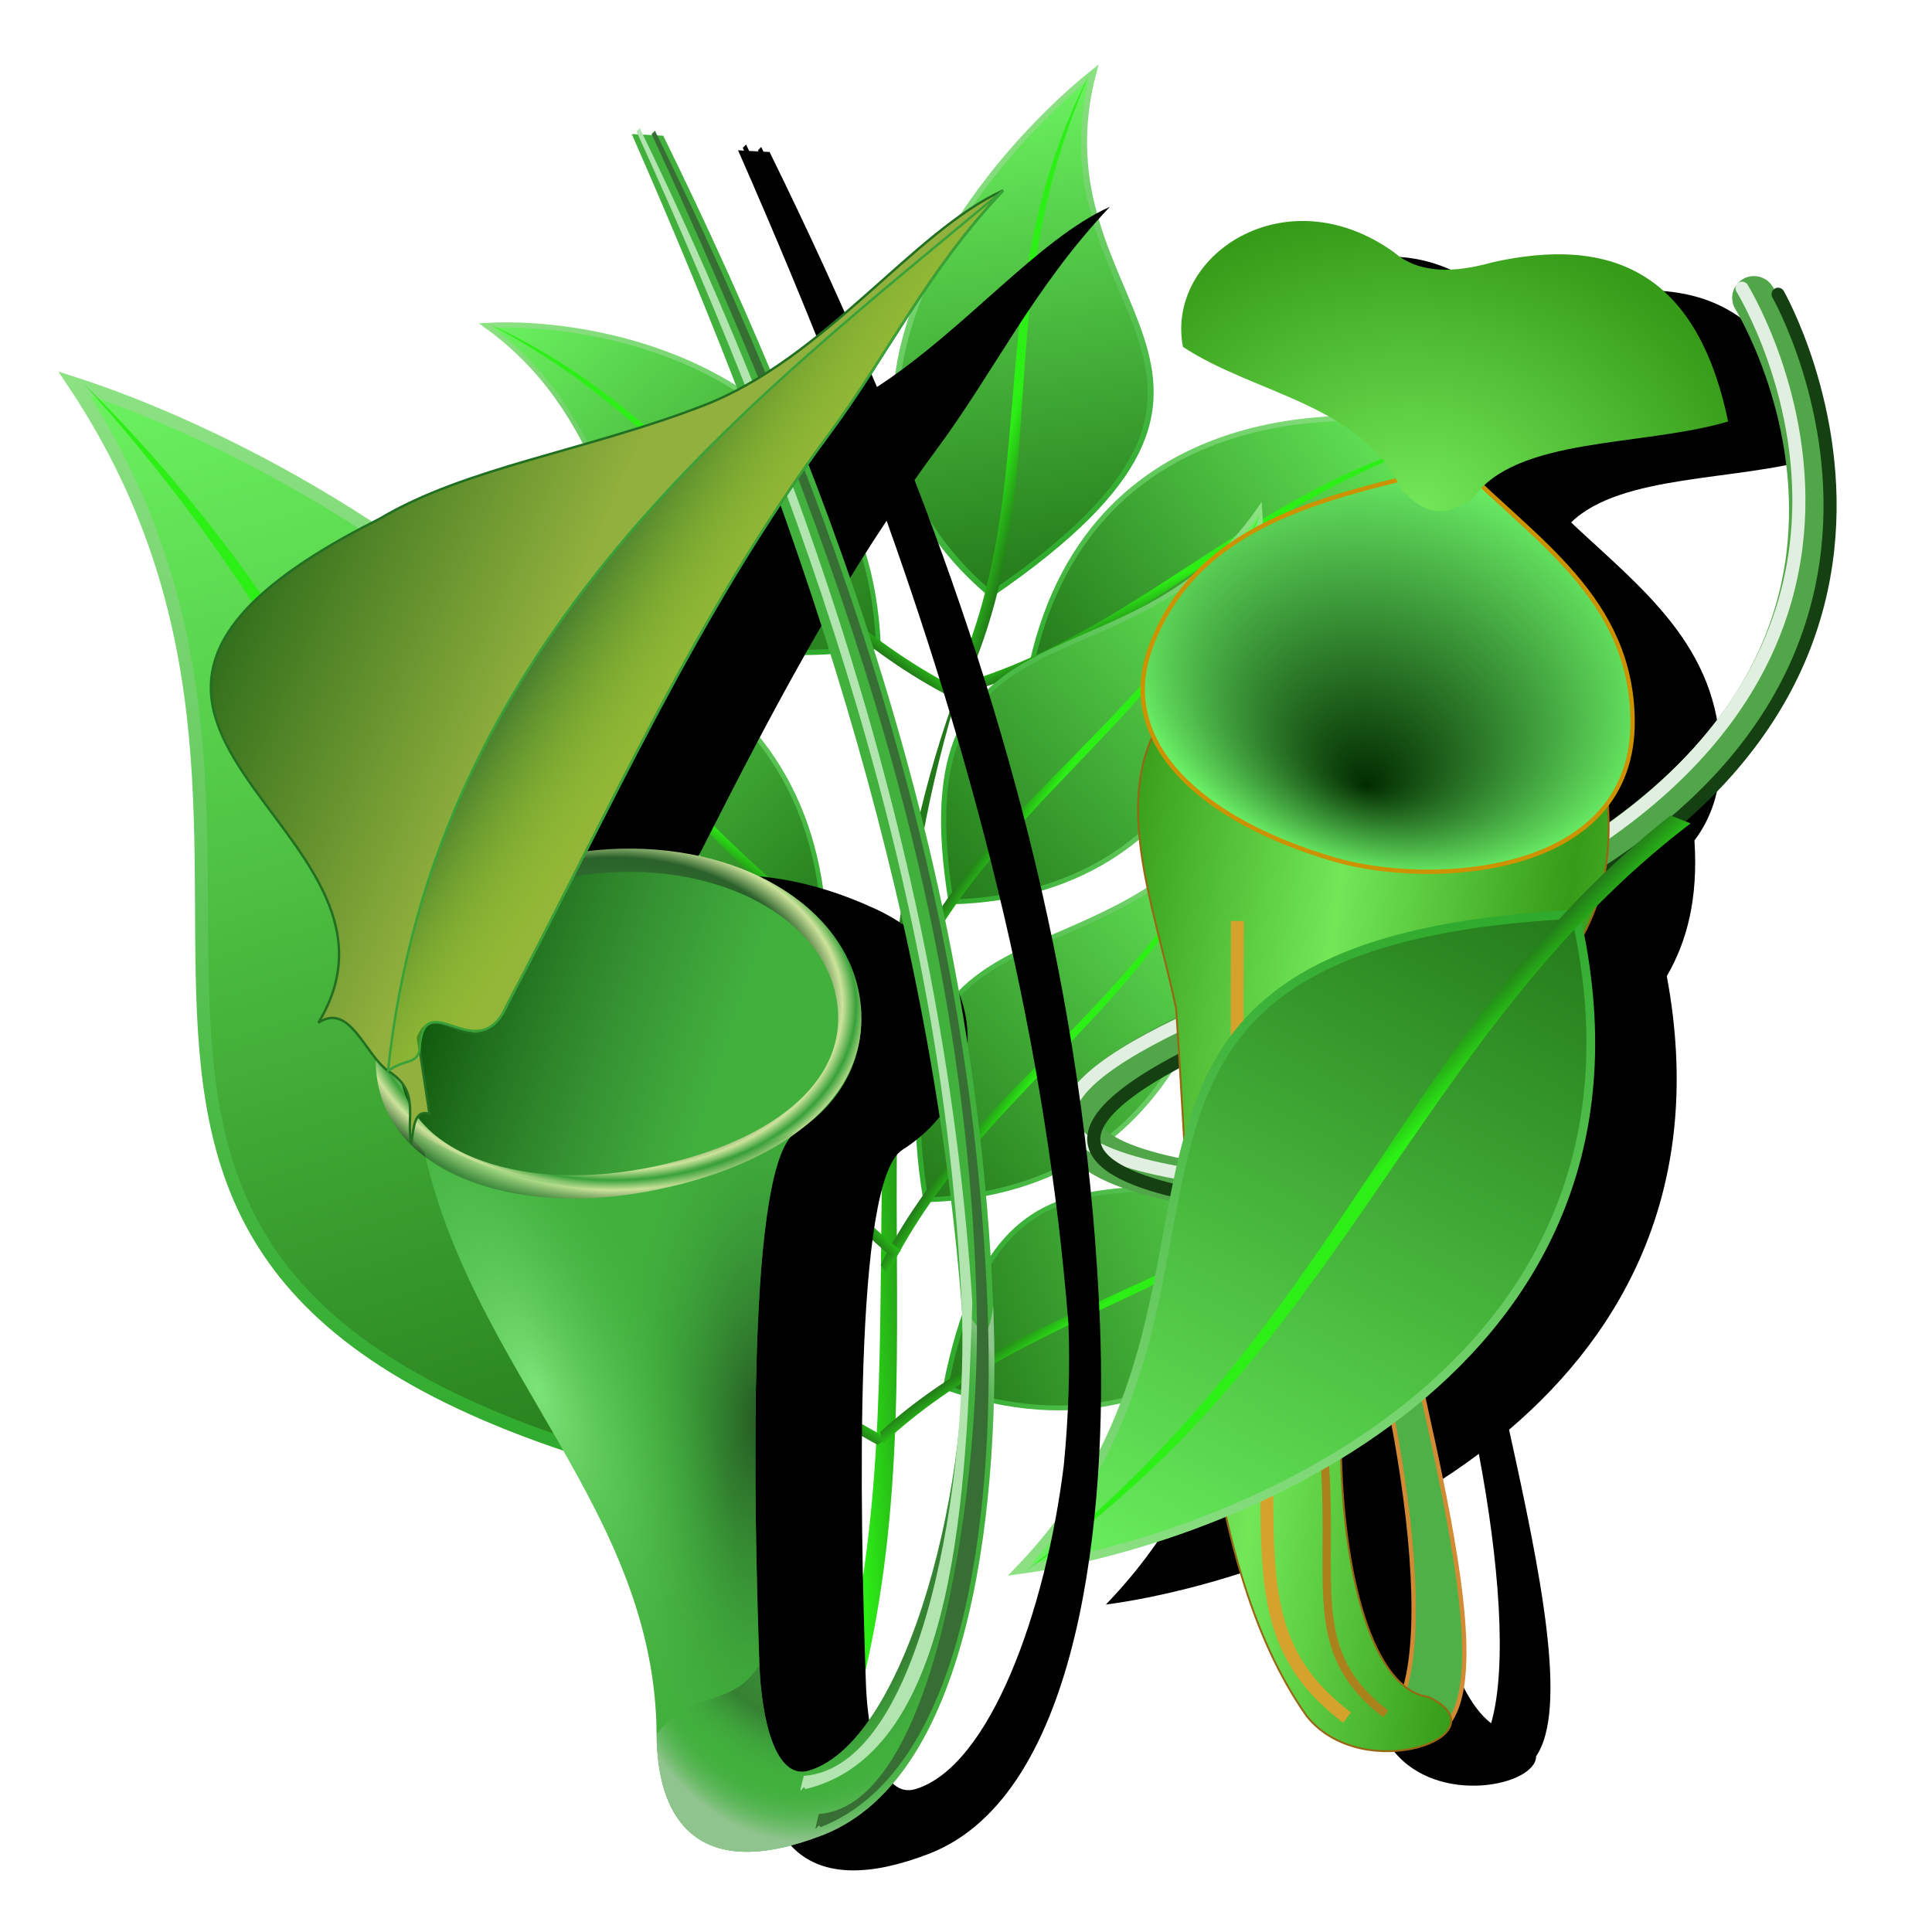 <?xml version="1.0" encoding="UTF-8" standalone="no"?>
<!-- Created with Inkscape (http://www.inkscape.org/) -->

<svg
   xmlns:dc="http://purl.org/dc/elements/1.1/"
   xmlns:cc="http://creativecommons.org/ns#"
   xmlns:rdf="http://www.w3.org/1999/02/22-rdf-syntax-ns#"
   xmlns:svg="http://www.w3.org/2000/svg"
   xmlns="http://www.w3.org/2000/svg"
   xmlns:xlink="http://www.w3.org/1999/xlink"
   xmlns:sodipodi="http://sodipodi.sourceforge.net/DTD/sodipodi-0.dtd"
   xmlns:inkscape="http://www.inkscape.org/namespaces/inkscape"
   width="255"
   height="255"
   viewBox="0 0 67.469 67.469"
   version="1.1"
   id="svg8"
   inkscape:version="0.92.5 (2060ec1f9f, 2020-04-08)"
   sodipodi:docname="Hungry flowers.svg">
  <defs
     id="defs2">
    <linearGradient
       id="linearGradient1036">
      <stop
         id="stop1032"
         stop-color="#60ed61"
         stop-opacity="1" />
      <stop
         offset="1"
         id="stop1034"
         stop-color="#2d6c1a"
         stop-opacity="1" />
    </linearGradient>
    <linearGradient
       id="linearGradient1029">
      <stop
         id="stop1025"
         stop-color="#72e758"
         stop-opacity="1" />
      <stop
         offset="1"
         id="stop1027"
         stop-color="#369b18"
         stop-opacity="1" />
    </linearGradient>
    <linearGradient
       id="linearGradient1023">
      <stop
         id="stop1019"
         stop-color="#022c00"
         stop-opacity="1" />
      <stop
         offset="1"
         id="stop1021"
         stop-color="#6cf167"
         stop-opacity="1" />
    </linearGradient>
    <clipPath
       clipPathUnits="userSpaceOnUse"
       id="clipPath2059">
      <path
         d="m -10.1,231.685 c 3.559,2.506 4.832,-0.585 2.965,-3.064 -3.182,-4.225 -6.444,-9.84 -12.355,-15.913 -2.595,-2.669 -11.861,-7.808 -11.861,-7.808 0,0 -0.115,-2.188 -0.099,-3.064 0.011,-0.582 -0.566,-0.564 -0.89,-0.297 -0.782,0.645 -2.471,2.57 -2.471,2.57 l -1.68,-0.099 -1.087,-1.581 c -0.297,-0.411 -0.636,-0.346 -0.89,0 -0.545,1.85 -0.879,3.885 -3.459,3.954 l 4.448,3.954 c 7.766,1.553 15.579,5.585 20.262,14.332 0,0 4.526,5.194 7.116,7.018 z"
         id="path2061"
         sodipodi:nodetypes="csscsscccccccs"
         inkscape:connector-curvature="0"
         stroke-dasharray="none"
         stroke-opacity="1"
         fill="#ffffff"
         fill-rule="evenodd"
         stroke="none"
         stroke-linejoin="miter"
         fill-opacity="1"
         stroke-linecap="butt"
         stroke-width="0.048"
         stroke-miterlimit="4" />
    </clipPath>
    <linearGradient
       id="linearGradient3834">
      <stop
         id="stop3836"
         stop-color="#034900"
         stop-opacity="1" />
      <stop
         id="stop3838"
         offset="1"
         stop-color="#2c612a"
         stop-opacity="0" />
    </linearGradient>
    <linearGradient
       id="linearGradient3816">
      <stop
         id="stop3818"
         stop-color="#41b03d"
         stop-opacity="1" />
      <stop
         offset="0.125"
         id="stop3828"
         stop-color="#41b03d"
         stop-opacity="0.875" />
      <stop
         offset="0.625"
         id="stop3826"
         stop-color="#327230"
         stop-opacity="0.749" />
      <stop
         offset="0.827"
         id="stop3824"
         stop-color="#41b03d"
         stop-opacity="0" />
      <stop
         id="stop3820"
         offset="1"
         stop-color="#90c48e"
         stop-opacity="1" />
    </linearGradient>
    <linearGradient
       id="linearGradient3806">
      <stop
         id="stop3808"
         stop-color="#7de479"
         stop-opacity="1" />
      <stop
         offset="1"
         id="stop3810"
         stop-color="#41b03d"
         stop-opacity="0" />
    </linearGradient>
    <linearGradient
       id="linearGradient3796">
      <stop
         id="stop3798"
         stop-color="#255a23"
         stop-opacity="1" />
      <stop
         id="stop3800"
         offset="1"
         stop-color="#41b03d"
         stop-opacity="0" />
    </linearGradient>
    <linearGradient
       id="linearGradient3780">
      <stop
         id="stop3782"
         stop-color="#38a138"
         stop-opacity="1" />
      <stop
         offset="0.125"
         id="stop3792"
         stop-color="#38a138"
         stop-opacity="0.875" />
      <stop
         offset="0.844"
         id="stop3790"
         stop-color="#2b612b"
         stop-opacity="1" />
      <stop
         offset="0.944"
         id="stop3788"
         stop-color="#cde39c"
         stop-opacity="1" />
      <stop
         id="stop3784"
         offset="1"
         stop-color="#38a138"
         stop-opacity="1" />
    </linearGradient>
    <linearGradient
       id="linearGradient3767">
      <stop
         id="stop3769"
         stop-color="#91b03d"
         stop-opacity="1" />
      <stop
         id="stop3771"
         offset="1"
         stop-color="#2d6c1a"
         stop-opacity="1" />
    </linearGradient>
    <linearGradient
       id="linearGradient3759">
      <stop
         id="stop3761"
         stop-color="#346e2e"
         stop-opacity="1" />
      <stop
         id="stop3763"
         offset="1"
         stop-color="#b4e920"
         stop-opacity="0" />
    </linearGradient>
    <radialGradient
       gradientUnits="userSpaceOnUse"
       gradientTransform="matrix(0.162,0.046,-0.035,0.122,31.639,226.643)"
       r="56.787"
       fy="195.49"
       fx="141.42"
       cy="161.62"
       cx="139.42"
       id="radialGradient3763"
       xlink:href="#linearGradient1023"
       inkscape:collect="always" />
    <radialGradient
       gradientUnits="userSpaceOnUse"
       gradientTransform="matrix(0.194,0.029,-0.023,0.157,26.551,219.322)"
       r="64.17"
       fy="152.27"
       fx="136.66"
       cy="152.27"
       cx="136.66"
       id="radialGradient3777"
       xlink:href="#linearGradient1029"
       inkscape:collect="always" />
    <linearGradient
       gradientTransform="matrix(0.146,0.042,-0.042,0.146,66.893,236.056)"
       gradientUnits="userSpaceOnUse"
       y2="211.7"
       x2="-133.16"
       y1="204.33"
       x1="-80.941"
       id="linearGradient3793"
       xlink:href="#linearGradient1029"
       inkscape:collect="always"
       spreadMethod="reflect" />
    <linearGradient
       inkscape:collect="always"
       xlink:href="#linearGradient2825"
       id="linearGradient2841"
       gradientUnits="userSpaceOnUse"
       gradientTransform="translate(-17.422,-33.875)"
       x1="129.69"
       y1="174.94"
       x2="138.9"
       y2="168.65" />
    <linearGradient
       inkscape:collect="always"
       xlink:href="#linearGradient2815"
       id="linearGradient2839"
       gradientUnits="userSpaceOnUse"
       gradientTransform="translate(-17.422,-33.875)"
       x1="114.19"
       y1="244.87"
       x2="147.38"
       y2="44.04" />
    <linearGradient
       inkscape:collect="always"
       xlink:href="#linearGradient2807"
       id="linearGradient2837"
       gradientUnits="userSpaceOnUse"
       gradientTransform="translate(-17.422,-33.875)"
       x1="150.49"
       y1="231.32"
       x2="92.7"
       y2="43.07" />
    <linearGradient
       inkscape:collect="always"
       id="linearGradient2807">
      <stop
         id="stop2809"
         stop-color="#237919"
         stop-opacity="1" />
      <stop
         offset="1"
         id="stop2811"
         stop-color="#6df561"
         stop-opacity="1" />
    </linearGradient>
    <linearGradient
       inkscape:collect="always"
       id="linearGradient2815">
      <stop
         id="stop2817"
         stop-color="#1ea01d"
         stop-opacity="1" />
      <stop
         offset="1"
         id="stop2819"
         stop-color="#9ae990"
         stop-opacity="1" />
    </linearGradient>
    <linearGradient
       inkscape:collect="always"
       id="linearGradient2825">
      <stop
         id="stop2827"
         stop-color="#237919"
         stop-opacity="1" />
      <stop
         offset="1"
         id="stop2829"
         stop-color="#2cf015"
         stop-opacity="1" />
    </linearGradient>
    <linearGradient
       gradientTransform="translate(-17.422,-33.875)"
       gradientUnits="userSpaceOnUse"
       y2="43.07"
       x2="92.7"
       y1="231.32"
       x1="150.49"
       id="linearGradient2813"
       xlink:href="#linearGradient2807"
       inkscape:collect="always" />
    <linearGradient
       gradientTransform="translate(-17.422,-33.875)"
       gradientUnits="userSpaceOnUse"
       y2="44.04"
       x2="147.38"
       y1="244.87"
       x1="114.19"
       id="linearGradient2821"
       xlink:href="#linearGradient2815"
       inkscape:collect="always" />
    <linearGradient
       gradientTransform="translate(-17.422,-33.875)"
       gradientUnits="userSpaceOnUse"
       y2="168.65"
       x2="138.9"
       y1="174.94"
       x1="129.69"
       id="linearGradient2831"
       xlink:href="#linearGradient2825"
       inkscape:collect="always" />
    <linearGradient
       y2="168.65"
       x2="146.93"
       y1="174.94"
       x1="129.69"
       gradientTransform="matrix(0.73,0,0,0.747,54.603,52.317)"
       gradientUnits="userSpaceOnUse"
       id="linearGradient2922"
       xlink:href="#linearGradient2825"
       inkscape:collect="always" />
    <linearGradient
       inkscape:collect="always"
       xlink:href="#linearGradient2807"
       id="linearGradient1602"
       gradientUnits="userSpaceOnUse"
       gradientTransform="translate(-17.422,-33.875)"
       x1="150.49"
       y1="231.32"
       x2="92.7"
       y2="43.07" />
    <linearGradient
       inkscape:collect="always"
       xlink:href="#linearGradient2815"
       id="linearGradient1604"
       gradientUnits="userSpaceOnUse"
       gradientTransform="translate(-17.422,-33.875)"
       x1="114.19"
       y1="244.87"
       x2="147.38"
       y2="44.04" />
    <linearGradient
       inkscape:collect="always"
       xlink:href="#linearGradient2825"
       id="linearGradient1606"
       gradientUnits="userSpaceOnUse"
       gradientTransform="translate(-17.422,-33.875)"
       x1="129.69"
       y1="174.94"
       x2="138.9"
       y2="168.65" />
    <linearGradient
       inkscape:collect="always"
       xlink:href="#linearGradient2807"
       id="linearGradient1608"
       gradientUnits="userSpaceOnUse"
       gradientTransform="translate(-17.422,-33.875)"
       x1="150.49"
       y1="231.32"
       x2="92.7"
       y2="43.07" />
    <linearGradient
       inkscape:collect="always"
       xlink:href="#linearGradient2815"
       id="linearGradient1610"
       gradientUnits="userSpaceOnUse"
       gradientTransform="translate(-17.422,-33.875)"
       x1="114.19"
       y1="244.87"
       x2="147.38"
       y2="44.04" />
    <linearGradient
       inkscape:collect="always"
       xlink:href="#linearGradient2825"
       id="linearGradient1612"
       gradientUnits="userSpaceOnUse"
       gradientTransform="translate(-17.422,-33.875)"
       x1="129.69"
       y1="174.94"
       x2="138.9"
       y2="168.65" />
    <linearGradient
       inkscape:collect="always"
       xlink:href="#linearGradient2807"
       id="linearGradient1614"
       gradientUnits="userSpaceOnUse"
       gradientTransform="translate(-17.422,-33.875)"
       x1="150.49"
       y1="231.32"
       x2="92.7"
       y2="43.07" />
    <linearGradient
       inkscape:collect="always"
       xlink:href="#linearGradient2815"
       id="linearGradient1616"
       gradientUnits="userSpaceOnUse"
       gradientTransform="translate(-17.422,-33.875)"
       x1="114.19"
       y1="244.87"
       x2="147.38"
       y2="44.04" />
    <linearGradient
       inkscape:collect="always"
       xlink:href="#linearGradient2825"
       id="linearGradient1618"
       gradientUnits="userSpaceOnUse"
       gradientTransform="translate(-17.422,-33.875)"
       x1="129.69"
       y1="174.94"
       x2="138.9"
       y2="168.65" />
    <linearGradient
       inkscape:collect="always"
       xlink:href="#linearGradient2807"
       id="linearGradient1620"
       gradientUnits="userSpaceOnUse"
       gradientTransform="translate(-17.422,-33.875)"
       x1="150.49"
       y1="231.32"
       x2="92.7"
       y2="43.07" />
    <linearGradient
       inkscape:collect="always"
       xlink:href="#linearGradient2815"
       id="linearGradient1622"
       gradientUnits="userSpaceOnUse"
       gradientTransform="translate(-17.422,-33.875)"
       x1="114.19"
       y1="244.87"
       x2="147.38"
       y2="44.04" />
    <linearGradient
       inkscape:collect="always"
       xlink:href="#linearGradient2825"
       id="linearGradient1624"
       gradientUnits="userSpaceOnUse"
       gradientTransform="translate(-17.422,-33.875)"
       x1="129.69"
       y1="174.94"
       x2="138.9"
       y2="168.65" />
    <linearGradient
       inkscape:collect="always"
       xlink:href="#linearGradient2807"
       id="linearGradient1626"
       gradientUnits="userSpaceOnUse"
       gradientTransform="translate(-17.422,-33.875)"
       x1="150.49"
       y1="231.32"
       x2="92.7"
       y2="43.07" />
    <linearGradient
       inkscape:collect="always"
       xlink:href="#linearGradient2815"
       id="linearGradient1628"
       gradientUnits="userSpaceOnUse"
       gradientTransform="translate(-17.422,-33.875)"
       x1="114.19"
       y1="244.87"
       x2="147.38"
       y2="44.04" />
    <linearGradient
       inkscape:collect="always"
       xlink:href="#linearGradient2825"
       id="linearGradient1630"
       gradientUnits="userSpaceOnUse"
       gradientTransform="translate(-17.422,-33.875)"
       x1="129.69"
       y1="174.94"
       x2="138.9"
       y2="168.65" />
    <linearGradient
       inkscape:collect="always"
       xlink:href="#linearGradient2807"
       id="linearGradient1632"
       gradientUnits="userSpaceOnUse"
       gradientTransform="translate(-17.422,-33.875)"
       x1="150.49"
       y1="231.32"
       x2="92.7"
       y2="43.07" />
    <linearGradient
       inkscape:collect="always"
       xlink:href="#linearGradient2815"
       id="linearGradient1634"
       gradientUnits="userSpaceOnUse"
       gradientTransform="translate(-17.422,-33.875)"
       x1="114.19"
       y1="244.87"
       x2="147.38"
       y2="44.04" />
    <linearGradient
       inkscape:collect="always"
       xlink:href="#linearGradient2825"
       id="linearGradient1636"
       gradientUnits="userSpaceOnUse"
       gradientTransform="translate(-17.422,-33.875)"
       x1="129.69"
       y1="174.94"
       x2="138.9"
       y2="168.65" />
    <linearGradient
       inkscape:collect="always"
       xlink:href="#linearGradient2807"
       id="linearGradient1638"
       gradientUnits="userSpaceOnUse"
       gradientTransform="translate(-17.422,-33.875)"
       x1="150.49"
       y1="231.32"
       x2="92.7"
       y2="43.07" />
    <linearGradient
       inkscape:collect="always"
       xlink:href="#linearGradient2815"
       id="linearGradient1640"
       gradientUnits="userSpaceOnUse"
       gradientTransform="translate(-17.422,-33.875)"
       x1="114.19"
       y1="244.87"
       x2="147.38"
       y2="44.04" />
    <linearGradient
       inkscape:collect="always"
       xlink:href="#linearGradient2825"
       id="linearGradient1642"
       gradientUnits="userSpaceOnUse"
       gradientTransform="translate(-17.422,-33.875)"
       x1="129.69"
       y1="174.94"
       x2="138.9"
       y2="168.65" />
    <linearGradient
       inkscape:collect="always"
       xlink:href="#linearGradient2807"
       id="linearGradient1644"
       gradientUnits="userSpaceOnUse"
       gradientTransform="translate(-17.422,-33.875)"
       x1="150.49"
       y1="231.32"
       x2="92.7"
       y2="43.07" />
    <linearGradient
       inkscape:collect="always"
       xlink:href="#linearGradient2815"
       id="linearGradient1646"
       gradientUnits="userSpaceOnUse"
       gradientTransform="translate(-17.422,-33.875)"
       x1="114.19"
       y1="244.87"
       x2="147.38"
       y2="44.04" />
    <linearGradient
       inkscape:collect="always"
       xlink:href="#linearGradient2825"
       id="linearGradient1648"
       gradientUnits="userSpaceOnUse"
       gradientTransform="translate(-17.422,-33.875)"
       x1="129.69"
       y1="174.94"
       x2="138.9"
       y2="168.65" />
    <linearGradient
       inkscape:collect="always"
       xlink:href="#linearGradient2807"
       id="linearGradient1650"
       gradientUnits="userSpaceOnUse"
       gradientTransform="translate(-17.422,-33.875)"
       x1="150.49"
       y1="231.32"
       x2="92.7"
       y2="43.07" />
    <linearGradient
       inkscape:collect="always"
       xlink:href="#linearGradient2815"
       id="linearGradient1652"
       gradientUnits="userSpaceOnUse"
       gradientTransform="translate(-17.422,-33.875)"
       x1="114.19"
       y1="244.87"
       x2="147.38"
       y2="44.04" />
    <linearGradient
       inkscape:collect="always"
       xlink:href="#linearGradient2825"
       id="linearGradient1654"
       gradientUnits="userSpaceOnUse"
       gradientTransform="translate(-17.422,-33.875)"
       x1="129.69"
       y1="174.94"
       x2="138.9"
       y2="168.65" />
    <filter
       inkscape:collect="always"
       id="filter1834"
       x="-0.06"
       width="1.12"
       y="-0.026"
       height="1.052"
       color-interpolation-filters="sRGB">
      <feGaussianBlur
         inkscape:collect="always"
         stdDeviation="2.487"
         id="feGaussianBlur1836" />
    </filter>
    <filter
       inkscape:collect="always"
       id="filter1011"
       x="-0.013"
       width="1.027"
       y="-0.011"
       height="1.022"
       color-interpolation-filters="sRGB">
      <feGaussianBlur
         inkscape:collect="always"
         stdDeviation="0.144"
         id="feGaussianBlur1013" />
    </filter>
    <filter
       inkscape:collect="always"
       id="filter1019"
       x="-0.013"
       width="1.027"
       y="-0.011"
       height="1.022"
       color-interpolation-filters="sRGB">
      <feGaussianBlur
         inkscape:collect="always"
         stdDeviation="0.142"
         id="feGaussianBlur1021" />
    </filter>
    <filter
       inkscape:collect="always"
       id="filter1023"
       x="-0.046"
       width="1.093"
       y="-0.007"
       height="1.014"
       color-interpolation-filters="sRGB">
      <feGaussianBlur
         inkscape:collect="always"
         stdDeviation="0.077"
         id="feGaussianBlur1025" />
    </filter>
    <filter
       inkscape:collect="always"
       id="filter1031"
       x="-0.099"
       width="1.198"
       y="-0.014"
       height="1.027"
       color-interpolation-filters="sRGB">
      <feGaussianBlur
         inkscape:collect="always"
         stdDeviation="0.158"
         id="feGaussianBlur1033" />
    </filter>
    <filter
       inkscape:menu-tooltip="Partly opaque water color effect with bleed"
       inkscape:menu="Textures"
       inkscape:label="Gouache"
       style="color-interpolation-filters:sRGB;"
       id="filter1029">
      <feGaussianBlur
         stdDeviation="3"
         result="result5"
         in="SourceGraphic"
         id="feGaussianBlur1017" />
      <feTurbulence
         result="result1"
         baseFrequency="0.02"
         type="fractalNoise"
         seed="0"
         numOctaves="3"
         id="feTurbulence1019" />
      <feDisplacementMap
         result="result3"
         in2="result1"
         in="SourceGraphic"
         xChannelSelector="R"
         yChannelSelector="G"
         scale="30"
         id="feDisplacementMap1021" />
      <feComposite
         result="result4"
         in="result3"
         in2="result1"
         operator="out"
         id="feComposite1023" />
      <feComposite
         result="result6"
         operator="arithmetic"
         k2="1"
         k1="0.3"
         k3="0.3"
         in2="result4"
         id="feComposite1025" />
      <feComposite
         in2="result5"
         in="result6"
         operator="over"
         id="feComposite1027" />
    </filter>
    <linearGradient
       id="linearGradient3816-7">
      <stop
         id="stop3818-5"
         offset="0"
         style="stop-color:#41b03d;stop-opacity:1;" />
      <stop
         style="stop-color:#41b03d;stop-opacity:0.875;"
         offset="0.125"
         id="stop3828-3" />
      <stop
         style="stop-color:#327230;stop-opacity:0.749;"
         offset="0.625"
         id="stop3826-5" />
      <stop
         style="stop-color:#41b03d;stop-opacity:0;"
         offset="0.827"
         id="stop3824-6" />
      <stop
         id="stop3820-2"
         offset="1"
         style="stop-color:#90c48e;stop-opacity:1;" />
    </linearGradient>
    <linearGradient
       id="linearGradient3780-0">
      <stop
         id="stop3782-9"
         offset="0"
         style="stop-color:#38a138;stop-opacity:1;" />
      <stop
         style="stop-color:#38a138;stop-opacity:0.875;"
         offset="0.125"
         id="stop3792-3" />
      <stop
         style="stop-color:#2b612b;stop-opacity:1;"
         offset="0.844"
         id="stop3790-6" />
      <stop
         style="stop-color:#cde39c;stop-opacity:1;"
         offset="0.944"
         id="stop3788-0" />
      <stop
         id="stop3784-6"
         offset="1"
         style="stop-color:#38a138;stop-opacity:1;" />
    </linearGradient>
    <linearGradient
       gradientUnits="userSpaceOnUse"
       y2="243.121"
       x2="220.384"
       y1="197.341"
       x1="148.633"
       id="linearGradient3765-7"
       xlink:href="#linearGradient3759"
       inkscape:collect="always" />
    <linearGradient
       gradientUnits="userSpaceOnUse"
       y2="227.861"
       x2="-2.275"
       y1="281.965"
       x1="121.015"
       id="linearGradient3773-9"
       xlink:href="#linearGradient3767"
       inkscape:collect="always" />
    <radialGradient
       spreadMethod="reflect"
       gradientUnits="userSpaceOnUse"
       gradientTransform="matrix(1,0,0,0.721,0,104.579)"
       r="101.576"
       fy="363.288"
       fx="175.388"
       cy="363.288"
       cx="175.388"
       id="radialGradient3786"
       xlink:href="#linearGradient3780-0"
       inkscape:collect="always" />
    <radialGradient
       gradientUnits="userSpaceOnUse"
       gradientTransform="matrix(0.624,0.025,-0.063,1.585,116.071,-285.616)"
       r="101.471"
       fy="516.76"
       fx="244.158"
       cy="516.76"
       cx="244.158"
       id="radialGradient3802"
       xlink:href="#linearGradient3796"
       inkscape:collect="always" />
    <radialGradient
       r="101.471"
       fy="507.81"
       fx="97.061"
       cy="507.81"
       cx="97.061"
       gradientTransform="matrix(0.572,-0.249,0.641,1.475,-237.576,-197.491)"
       gradientUnits="userSpaceOnUse"
       id="radialGradient3812"
       xlink:href="#linearGradient3806"
       inkscape:collect="always" />
    <radialGradient
       gradientUnits="userSpaceOnUse"
       gradientTransform="matrix(-1.274,-0.05,0.073,-1.872,554.534,1768.8)"
       r="70.644"
       fy="625.7"
       fx="269.183"
       cy="625.7"
       cx="269.183"
       id="radialGradient3822"
       xlink:href="#linearGradient3816-7"
       inkscape:collect="always" />
    <linearGradient
       gradientUnits="userSpaceOnUse"
       y2="420.241"
       x2="211.831"
       y1="374.198"
       x1="76.058"
       id="linearGradient3840-2"
       xlink:href="#linearGradient3834"
       inkscape:collect="always" />
    <filter
       color-interpolation-filters="sRGB"
       id="filter3842-0"
       inkscape:collect="always">
      <feGaussianBlur
         id="feGaussianBlur3844-2"
         stdDeviation="2.09"
         inkscape:collect="always" />
    </filter>
    <filter
       color-interpolation-filters="sRGB"
       id="filter3846-3"
       inkscape:collect="always">
      <feGaussianBlur
         id="feGaussianBlur3848-7"
         stdDeviation="2.128"
         inkscape:collect="always" />
    </filter>
    <radialGradient
       r="101.576"
       fy="363.288"
       fx="175.388"
       cy="363.288"
       cx="175.388"
       spreadMethod="reflect"
       gradientTransform="matrix(1,0,0,0.721,0,104.579)"
       gradientUnits="userSpaceOnUse"
       id="radialGradient3887-5"
       xlink:href="#linearGradient3780-0"
       inkscape:collect="always" />
    <radialGradient
       r="101.471"
       fy="516.76"
       fx="244.158"
       cy="516.76"
       cx="244.158"
       gradientTransform="matrix(0.624,0.025,-0.063,1.585,116.071,-285.616)"
       gradientUnits="userSpaceOnUse"
       id="radialGradient3889-9"
       xlink:href="#linearGradient3796"
       inkscape:collect="always" />
    <radialGradient
       r="101.471"
       fy="507.81"
       fx="97.061"
       cy="507.81"
       cx="97.061"
       gradientTransform="matrix(0.572,-0.249,0.641,1.475,-237.576,-197.491)"
       gradientUnits="userSpaceOnUse"
       id="radialGradient3891-2"
       xlink:href="#linearGradient3806"
       inkscape:collect="always" />
    <radialGradient
       r="70.644"
       fy="625.7"
       fx="269.183"
       cy="625.7"
       cx="269.183"
       gradientTransform="matrix(-1.274,-0.05,0.073,-1.872,554.534,1768.8)"
       gradientUnits="userSpaceOnUse"
       id="radialGradient3893-2"
       xlink:href="#linearGradient3816-7"
       inkscape:collect="always" />
    <radialGradient
       r="101.576"
       fy="363.288"
       fx="175.388"
       cy="363.288"
       cx="175.388"
       spreadMethod="reflect"
       gradientTransform="matrix(1,0,0,0.721,0,104.579)"
       gradientUnits="userSpaceOnUse"
       id="radialGradient3921"
       xlink:href="#linearGradient3780-0"
       inkscape:collect="always" />
    <radialGradient
       r="101.471"
       fy="516.76"
       fx="244.158"
       cy="516.76"
       cx="244.158"
       gradientTransform="matrix(0.624,0.025,-0.063,1.585,116.071,-285.616)"
       gradientUnits="userSpaceOnUse"
       id="radialGradient3923"
       xlink:href="#linearGradient3796"
       inkscape:collect="always" />
    <radialGradient
       r="101.471"
       fy="507.81"
       fx="97.061"
       cy="507.81"
       cx="97.061"
       gradientTransform="matrix(0.572,-0.249,0.641,1.475,-237.576,-197.491)"
       gradientUnits="userSpaceOnUse"
       id="radialGradient3925"
       xlink:href="#linearGradient3806"
       inkscape:collect="always" />
    <radialGradient
       r="70.644"
       fy="625.7"
       fx="269.183"
       cy="625.7"
       cx="269.183"
       gradientTransform="matrix(-1.274,-0.05,0.073,-1.872,554.534,1768.8)"
       gradientUnits="userSpaceOnUse"
       id="radialGradient3927"
       xlink:href="#linearGradient3816-7"
       inkscape:collect="always" />
    <linearGradient
       gradientTransform="matrix(0.791,0,0,0.791,-398.408,57.27)"
       y2="243.121"
       x2="220.384"
       y1="197.341"
       x1="148.633"
       gradientUnits="userSpaceOnUse"
       id="linearGradient3934"
       xlink:href="#linearGradient3759"
       inkscape:collect="always" />
    <linearGradient
       gradientTransform="matrix(0.791,0,0,0.791,-398.408,57.27)"
       y2="227.861"
       x2="-2.275"
       y1="281.965"
       x1="121.015"
       gradientUnits="userSpaceOnUse"
       id="linearGradient3937"
       xlink:href="#linearGradient3767"
       inkscape:collect="always" />
    <radialGradient
       r="70.644"
       fy="625.7"
       fx="269.183"
       cy="625.7"
       cx="269.183"
       gradientTransform="matrix(-1.007,-0.039,0.058,-1.48,39.984,1455.61)"
       gradientUnits="userSpaceOnUse"
       id="radialGradient3942"
       xlink:href="#linearGradient3816-7"
       inkscape:collect="always" />
    <radialGradient
       r="101.471"
       fy="507.81"
       fx="97.061"
       cy="507.81"
       cx="97.061"
       gradientTransform="matrix(0.453,-0.197,0.507,1.166,-586.225,-98.859)"
       gradientUnits="userSpaceOnUse"
       id="radialGradient3945"
       xlink:href="#linearGradient3806"
       inkscape:collect="always" />
    <radialGradient
       r="101.471"
       fy="516.76"
       fx="244.158"
       cy="516.76"
       cx="244.158"
       gradientTransform="matrix(0.493,0.02,-0.05,1.253,-306.647,-168.527)"
       gradientUnits="userSpaceOnUse"
       id="radialGradient3948"
       xlink:href="#linearGradient3796"
       inkscape:collect="always" />
    <linearGradient
       gradientTransform="matrix(0.791,0,0,0.791,-398.408,57.27)"
       y2="420.241"
       x2="211.831"
       y1="374.198"
       x1="76.058"
       gradientUnits="userSpaceOnUse"
       id="linearGradient3951"
       xlink:href="#linearGradient3834"
       inkscape:collect="always" />
    <radialGradient
       r="101.576"
       fy="363.288"
       fx="175.388"
       cy="363.288"
       cx="175.388"
       spreadMethod="reflect"
       gradientTransform="matrix(0.791,0,0,0.57,-398.408,139.946)"
       gradientUnits="userSpaceOnUse"
       id="radialGradient3953"
       xlink:href="#linearGradient3780-0"
       inkscape:collect="always" />
    <filter
       color-interpolation-filters="sRGB"
       id="filter3969-8"
       inkscape:collect="always">
      <feGaussianBlur
         id="feGaussianBlur3971-9"
         stdDeviation="8.32"
         inkscape:collect="always" />
    </filter>
  </defs>
  <sodipodi:namedview
     id="base"
     pagecolor="#ff0000"
     bordercolor="#666666"
     borderopacity="1.0"
     inkscape:pageopacity="0"
     inkscape:pageshadow="2"
     inkscape:zoom="3.454902"
     inkscape:cx="136.80138"
     inkscape:cy="127.5"
     inkscape:document-units="px"
     inkscape:current-layer="layer1"
     showgrid="false"
     inkscape:snap-to-guides="false"
     inkscape:snap-grids="false"
     inkscape:snap-others="false"
     inkscape:object-nodes="false"
     inkscape:snap-nodes="false"
     inkscape:snap-global="false"
     inkscape:window-width="1920"
     inkscape:window-height="1056"
     inkscape:window-x="0"
     inkscape:window-y="0"
     inkscape:window-maximized="1"
     units="px" />
  <g
     inkscape:label="Layer 1"
     inkscape:groupmode="layer"
     id="layer1"
     transform="translate(0,-229.531)">
    <g
       id="layer1-7"
       inkscape:label="1. réteg"
       transform="matrix(-0.207,0.089,0.089,0.207,47.186,224.254)">
      <g
         transform="matrix(0.472,0,0,0.4,26.783,7.839)"
         id="g2833-5">
        <path
           d="M 49.845,20.325 C 93.687,34.474 190.829,91.539 148.567,190.669 20.607,160.891 100.338,96.131 49.845,20.325 Z"
           id="path1918-9"
           sodipodi:nodetypes="ccc"
           inkscape:connector-curvature="0"
           stroke-dasharray="none"
           stroke-opacity="1"
           fill="url(#linearGradient1602)"
           fill-rule="evenodd"
           stroke="url(#linearGradient1604)"
           stroke-linejoin="miter"
           fill-opacity="1"
           stroke-linecap="butt"
           stroke-width="2"
           stroke-miterlimit="4" />
        <path
           d="M 51.297,20.325 C 113.976,81.885 116.983,156.935 170.828,215.834 l -4.839,0.968 C 113.675,157.844 112.505,87.686 51.297,20.325 Z"
           id="path2823-2"
           sodipodi:nodetypes="cccc"
           inkscape:connector-curvature="0"
           stroke-dasharray="none"
           stroke-opacity="1"
           fill="url(#linearGradient1606)"
           fill-rule="evenodd"
           stroke="#000000"
           stroke-linejoin="miter"
           fill-opacity="1"
           stroke-linecap="butt"
           stroke-width="0"
           stroke-miterlimit="4" />
      </g>
      <g
         id="g2861"
         transform="matrix(-0.367,0,0,0.409,170.645,6.59)">
        <path
           sodipodi:nodetypes="ccc"
           id="path2863"
           d="M 49.845,20.325 C 93.687,34.474 190.829,91.539 148.567,190.669 20.607,160.891 100.338,96.131 49.845,20.325 Z"
           inkscape:connector-curvature="0"
           stroke-dasharray="none"
           stroke-opacity="1"
           fill="url(#linearGradient1608)"
           fill-rule="evenodd"
           stroke="url(#linearGradient1610)"
           stroke-linejoin="miter"
           fill-opacity="1"
           stroke-linecap="butt"
           stroke-width="2"
           stroke-miterlimit="4" />
        <path
           sodipodi:nodetypes="cccc"
           id="path2865"
           d="M 51.297,20.325 C 113.976,81.885 116.983,156.935 170.828,215.834 l -4.839,0.968 C 113.675,157.844 112.505,87.686 51.297,20.325 Z"
           inkscape:connector-curvature="0"
           stroke-dasharray="none"
           stroke-opacity="1"
           fill="url(#linearGradient1612)"
           fill-rule="evenodd"
           stroke="#000000"
           stroke-linejoin="miter"
           fill-opacity="1"
           stroke-linecap="butt"
           stroke-width="0"
           stroke-miterlimit="4" />
      </g>
      <g
         inkscape:transform-center-x="7.6851107"
         inkscape:transform-center-y="-18.917005"
         transform="matrix(0.195,-0.318,0.339,0.217,1.684,102.226)"
         id="g2873">
        <path
           d="M 49.845,20.325 C 93.687,34.474 190.829,91.539 148.567,190.669 20.607,160.891 100.338,96.131 49.845,20.325 Z"
           id="path2875"
           sodipodi:nodetypes="ccc"
           inkscape:connector-curvature="0"
           stroke-dasharray="none"
           stroke-opacity="1"
           fill="url(#linearGradient1614)"
           fill-rule="evenodd"
           stroke="url(#linearGradient1616)"
           stroke-linejoin="miter"
           fill-opacity="1"
           stroke-linecap="butt"
           stroke-width="2"
           stroke-miterlimit="4" />
        <path
           d="M 51.297,20.325 C 113.976,81.885 116.983,156.935 170.828,215.834 l -4.839,0.968 C 113.675,157.844 112.505,87.686 51.297,20.325 Z"
           id="path2877"
           sodipodi:nodetypes="cccc"
           inkscape:connector-curvature="0"
           stroke-dasharray="none"
           stroke-opacity="1"
           fill="url(#linearGradient1618)"
           fill-rule="evenodd"
           stroke="#000000"
           stroke-linejoin="miter"
           fill-opacity="1"
           stroke-linecap="butt"
           stroke-width="0"
           stroke-miterlimit="4" />
      </g>
      <g
         transform="matrix(-0.367,0,0,0.409,195.683,43.64)"
         id="g2885">
        <path
           d="M 49.845,20.325 C 93.687,34.474 190.829,91.539 148.567,190.669 20.607,160.891 100.338,96.131 49.845,20.325 Z"
           id="path2887"
           sodipodi:nodetypes="ccc"
           inkscape:connector-curvature="0"
           stroke-dasharray="none"
           stroke-opacity="1"
           fill="url(#linearGradient1620)"
           fill-rule="evenodd"
           stroke="url(#linearGradient1622)"
           stroke-linejoin="miter"
           fill-opacity="1"
           stroke-linecap="butt"
           stroke-width="2"
           stroke-miterlimit="4" />
        <path
           d="M 51.297,20.325 C 113.976,81.885 116.983,156.935 170.828,215.834 l -4.839,0.968 C 113.675,157.844 112.505,87.686 51.297,20.325 Z"
           id="path2889"
           sodipodi:nodetypes="cccc"
           inkscape:connector-curvature="0"
           stroke-dasharray="none"
           stroke-opacity="1"
           fill="url(#linearGradient1624)"
           fill-rule="evenodd"
           stroke="#000000"
           stroke-linejoin="miter"
           fill-opacity="1"
           stroke-linecap="butt"
           stroke-width="0"
           stroke-miterlimit="4" />
      </g>
      <g
         id="g2897"
         transform="matrix(0,0.375,0.399,0,45.35,69.724)">
        <path
           sodipodi:nodetypes="ccc"
           id="path2899"
           d="M 49.845,20.325 C 93.687,34.474 190.829,91.539 148.567,190.669 20.607,160.891 100.338,96.131 49.845,20.325 Z"
           inkscape:connector-curvature="0"
           stroke-dasharray="none"
           stroke-opacity="1"
           fill="url(#linearGradient1626)"
           fill-rule="evenodd"
           stroke="url(#linearGradient1628)"
           stroke-linejoin="miter"
           fill-opacity="1"
           stroke-linecap="butt"
           stroke-width="2"
           stroke-miterlimit="4" />
        <path
           sodipodi:nodetypes="cccc"
           id="path2901"
           d="M 51.297,20.325 C 113.976,81.885 116.983,156.935 170.828,215.834 l -4.839,0.968 C 113.675,157.844 112.505,87.686 51.297,20.325 Z"
           inkscape:connector-curvature="0"
           stroke-dasharray="none"
           stroke-opacity="1"
           fill="url(#linearGradient1630)"
           fill-rule="evenodd"
           stroke="#000000"
           stroke-linejoin="miter"
           fill-opacity="1"
           stroke-linecap="butt"
           stroke-width="0"
           stroke-miterlimit="4" />
      </g>
      <path
         d="m 104.796,92.799 c 45.782,45.979 47.979,102.033 87.309,146.025 l -3.535,0.723 C 150.359,195.511 149.504,143.11 104.796,92.799 Z"
         id="path2913"
         sodipodi:nodetypes="cccc"
         inkscape:connector-curvature="0"
         stroke-dasharray="none"
         stroke-opacity="1"
         fill="url(#linearGradient2922)"
         fill-rule="evenodd"
         stroke="#000000"
         stroke-linejoin="miter"
         fill-opacity="1"
         stroke-linecap="butt"
         stroke-width="0"
         stroke-miterlimit="4" />
      <g
         transform="matrix(0,0.375,0.399,0,67.191,110.588)"
         id="g2929">
        <path
           d="M 49.845,20.325 C 93.687,34.474 190.829,91.539 148.567,190.669 20.607,160.891 100.338,96.131 49.845,20.325 Z"
           id="path2931"
           sodipodi:nodetypes="ccc"
           inkscape:connector-curvature="0"
           stroke-dasharray="none"
           stroke-opacity="1"
           fill="url(#linearGradient1632)"
           fill-rule="evenodd"
           stroke="url(#linearGradient1634)"
           stroke-linejoin="miter"
           fill-opacity="1"
           stroke-linecap="butt"
           stroke-width="2"
           stroke-miterlimit="4" />
        <path
           d="M 51.297,20.325 C 113.976,81.885 116.983,156.935 170.828,215.834 l -4.839,0.968 C 113.675,157.844 112.505,87.686 51.297,20.325 Z"
           id="path2933"
           sodipodi:nodetypes="cccc"
           inkscape:connector-curvature="0"
           stroke-dasharray="none"
           stroke-opacity="1"
           fill="url(#linearGradient1636)"
           fill-rule="evenodd"
           stroke="#000000"
           stroke-linejoin="miter"
           fill-opacity="1"
           stroke-linecap="butt"
           stroke-width="0"
           stroke-miterlimit="4" />
      </g>
      <g
         id="g2941"
         transform="matrix(-0.359,0.076,0.081,0.4,193.763,72.764)">
        <path
           sodipodi:nodetypes="ccc"
           id="path2943"
           d="M 49.845,20.325 C 93.687,34.474 190.829,91.539 148.567,190.669 20.607,160.891 100.338,96.131 49.845,20.325 Z"
           inkscape:connector-curvature="0"
           stroke-dasharray="none"
           stroke-opacity="1"
           fill="url(#linearGradient1638)"
           fill-rule="evenodd"
           stroke="url(#linearGradient1640)"
           stroke-linejoin="miter"
           fill-opacity="1"
           stroke-linecap="butt"
           stroke-width="2"
           stroke-miterlimit="4" />
        <path
           sodipodi:nodetypes="cccc"
           id="path2945"
           d="M 51.297,20.325 C 113.976,81.885 116.983,156.935 170.828,215.834 l -4.839,0.968 C 113.675,157.844 112.505,87.686 51.297,20.325 Z"
           inkscape:connector-curvature="0"
           stroke-dasharray="none"
           stroke-opacity="1"
           fill="url(#linearGradient1642)"
           fill-rule="evenodd"
           stroke="#000000"
           stroke-linejoin="miter"
           fill-opacity="1"
           stroke-linecap="butt"
           stroke-width="0"
           stroke-miterlimit="4" />
      </g>
      <g
         transform="matrix(-0.367,0,0,0.409,226.048,109.568)"
         id="g2953">
        <path
           d="M 49.845,20.325 C 93.687,34.474 190.829,91.539 148.567,190.669 20.607,160.891 100.338,96.131 49.845,20.325 Z"
           id="path2955"
           sodipodi:nodetypes="ccc"
           inkscape:connector-curvature="0"
           stroke-dasharray="none"
           stroke-opacity="1"
           fill="url(#linearGradient1644)"
           fill-rule="evenodd"
           stroke="url(#linearGradient1646)"
           stroke-linejoin="miter"
           fill-opacity="1"
           stroke-linecap="butt"
           stroke-width="2"
           stroke-miterlimit="4" />
        <path
           d="M 51.297,20.325 C 113.976,81.885 116.983,156.935 170.828,215.834 l -4.839,0.968 C 113.675,157.844 112.505,87.686 51.297,20.325 Z"
           id="path2957"
           sodipodi:nodetypes="cccc"
           inkscape:connector-curvature="0"
           stroke-dasharray="none"
           stroke-opacity="1"
           fill="url(#linearGradient1648)"
           fill-rule="evenodd"
           stroke="#000000"
           stroke-linejoin="miter"
           fill-opacity="1"
           stroke-linecap="butt"
           stroke-width="0"
           stroke-miterlimit="4" />
      </g>
      <g
         id="g2965"
         transform="matrix(0.13,0.351,0.374,-0.144,61.317,169.525)">
        <path
           sodipodi:nodetypes="ccc"
           id="path2967"
           d="M 49.845,20.325 C 93.687,34.474 190.829,91.539 148.567,190.669 20.607,160.891 100.338,96.131 49.845,20.325 Z"
           inkscape:connector-curvature="0"
           stroke-dasharray="none"
           stroke-opacity="1"
           fill="url(#linearGradient1650)"
           fill-rule="evenodd"
           stroke="url(#linearGradient1652)"
           stroke-linejoin="miter"
           fill-opacity="1"
           stroke-linecap="butt"
           stroke-width="2"
           stroke-miterlimit="4" />
        <path
           sodipodi:nodetypes="cccc"
           id="path2969"
           d="M 51.297,20.325 C 113.976,81.885 116.983,156.935 170.828,215.834 l -4.839,0.968 C 113.675,157.844 112.505,87.686 51.297,20.325 Z"
           inkscape:connector-curvature="0"
           stroke-dasharray="none"
           stroke-opacity="1"
           fill="url(#linearGradient1654)"
           fill-rule="evenodd"
           stroke="#000000"
           stroke-linejoin="miter"
           fill-opacity="1"
           stroke-linecap="butt"
           stroke-width="0"
           stroke-miterlimit="4" />
      </g>
    </g>
    <g
       id="layer1-3"
       inkscape:label="1. réteg"
       transform="matrix(0.226,0,0,0.226,-9.991,237.014)">
      <g
         transform="translate(5.807,5.807)"
         id="g2833-6">
        <path
           d="M 49.845,20.325 C 93.687,34.474 190.829,91.539 148.567,190.669 20.607,160.891 100.338,96.131 49.845,20.325 Z"
           id="path1918-0"
           sodipodi:nodetypes="ccc"
           inkscape:connector-curvature="0"
           stroke-dasharray="none"
           stroke-opacity="1"
           fill="url(#linearGradient2813)"
           fill-rule="evenodd"
           stroke="url(#linearGradient2821)"
           stroke-linejoin="miter"
           fill-opacity="1"
           stroke-linecap="butt"
           stroke-width="2"
           stroke-miterlimit="4" />
        <path
           d="M 51.297,20.325 C 113.976,81.885 116.983,156.935 170.828,215.834 l -4.839,0.968 C 113.675,157.844 112.505,87.686 51.297,20.325 Z"
           id="path2823-6"
           sodipodi:nodetypes="cccc"
           inkscape:connector-curvature="0"
           stroke-dasharray="none"
           stroke-opacity="1"
           fill="url(#linearGradient2831)"
           fill-rule="evenodd"
           stroke="#000000"
           stroke-linejoin="miter"
           fill-opacity="1"
           stroke-linecap="butt"
           stroke-width="0"
           stroke-miterlimit="4" />
      </g>
    </g>
    <path
       d="m 137.562,12.83 c -5.49,-0.045 -11.313,1.837 -17.344,5.094 -5.306,3.245 -10.459,4.902 -15.219,2.688 -19.416,-6.937 -33.781,10.19 -27.312,23.031 12.367,3.876 27.751,1.16 37.438,10.844 -14.257,8.105 -28.103,17.425 -29.562,35.062 -0.44,5.318 1.1,9.777 4.188,13.344 -2.032,13.135 8.065,26.271 14.969,39.406 2.389,6.667 4.742,13.411 7.094,20.156 0.006,0.019 -0.006,0.044 0,0.062 0.367,19.859 7.569,42.929 -6.844,70 7.84,-3.413 18.147,-9.309 28.281,-17.344 5.93,11.027 12.682,20.368 20.781,26.906 9.005,6.364 22.641,-0.955 21.406,-5.281 2.788,-8.413 -7.176,-27.586 -17.906,-47.438 13.07,-19.656 18.832,-44.832 4.188,-74.188 1.525,-6.045 1.393,-12.848 -1.656,-21.375 1.538,-3.935 1.82,-8.52 0.25,-13.75 -4.872,-16.233 -18.995,-21.54 -32.125,-28.312 5.404,-9.405 22.93,-13.154 33.75,-20.031 -6.976,-13.36 -15.225,-18.8 -24.375,-18.875 z m 16.5,181.406 c 7.414,14.776 13.299,30.283 13.281,39.562 -1.182,-0.468 -2.358,-1.21 -3.531,-2.188 -0.273,-0.227 -0.541,-0.467 -0.812,-0.719 -5.795,-5.385 -11.308,-16.422 -15.219,-29.156 2.19,-2.387 4.297,-4.89 6.281,-7.5 z"
       id="path3912"
       inkscape:connector-curvature="0"
       transform="matrix(0.217,0.062,-0.062,0.217,30.255,228.601)"
       fill="#000000"
       filter="url(#filter1834)"
       stroke="none"
       fill-opacity="1" />
    <path
       d="m 46.706,271.327 c 0,0 -21.099,-0.493 1.475,-8.297 22.574,-7.804 13.071,-23.097 13.071,-23.097"
       id="path3801"
       inkscape:connector-curvature="0"
       stroke-dasharray="none"
       stroke-opacity="1"
       fill="none"
       stroke="#50a648"
       stroke-linejoin="miter"
       stroke-linecap="round"
       stroke-width="1.522"
       stroke-miterlimit="4" />
    <path
       d="m 50.012,290.135 c 3.221,-1.257 -1.433,-14.224 -2.149,-21.336 l -1.126,3.196 c 2.042,5.493 3.982,16.698 1.369,17.892 z"
       id="path3783"
       inkscape:connector-curvature="0"
       sodipodi:nodetypes="ccccc"
       stroke-opacity="1"
       fill="#4fb048"
       stroke="#d28a34"
       stroke-linejoin="miter"
       fill-opacity="1"
       stroke-linecap="butt"
       stroke-width="0.152" />
    <path
       inkscape:connector-curvature="0"
       id="path3803"
       d="m 46.289,270.989 c 0,0 -21.099,-0.493 1.475,-8.297 22.574,-7.804 13.071,-23.097 13.071,-23.097"
       stroke-dasharray="none"
       stroke-opacity="1"
       fill="none"
       filter="url(#filter1019)"
       stroke="#e0efdf"
       stroke-linejoin="miter"
       stroke-linecap="round"
       stroke-width="0.457"
       stroke-miterlimit="4" />
    <path
       d="m 47.152,271.82 c 0,0 -21.099,-0.493 1.475,-8.297 22.574,-7.804 13.467,-23.717 13.467,-23.717"
       id="path3805"
       inkscape:connector-curvature="0"
       sodipodi:nodetypes="csc"
       stroke-dasharray="none"
       stroke-opacity="1"
       fill="none"
       filter="url(#filter1011)"
       stroke="#154112"
       stroke-linejoin="miter"
       stroke-linecap="round"
       stroke-width="0.457"
       stroke-miterlimit="4" />
    <path
       d="m 40.716,254.491 c 5.935,4.255 10.654,3.481 15.361,2.65 0.63,6.085 -3.272,7.424 -6.293,10.893 -4.186,4.806 -3.825,20.246 0.087,20.79 2.666,1.249 -2.238,3.062 -4.205,0.625 -3.916,-5.542 -3.935,-15.468 -4.561,-24.71 -0.756,-3.594 -2.35,-7.425 -0.388,-10.248 z"
       id="path3781"
       inkscape:connector-curvature="0"
       sodipodi:nodetypes="ccscccc"
       stroke-opacity="1"
       fill="#42873d"
       stroke="#976714"
       stroke-linejoin="miter"
       fill-opacity="1"
       stroke-linecap="butt"
       stroke-width="0.132" />
    <path
       sodipodi:nodetypes="ccscccc"
       inkscape:connector-curvature="0"
       id="path3785"
       d="m 40.716,254.491 c 5.935,4.255 10.654,3.481 15.361,2.65 0.63,6.085 -3.272,7.424 -6.293,10.893 -4.186,4.806 -3.825,20.246 0.087,20.79 2.666,1.249 -2.238,3.062 -4.205,0.625 -3.916,-5.542 -3.935,-15.468 -4.561,-24.71 -0.756,-3.594 -2.35,-7.425 -0.388,-10.248 z"
       fill="url(#linearGradient3793)"
       stroke="none"
       fill-opacity="1"
       stroke-width="0.226" />
    <path
       d="m 51.003,245.772 c -4.238,1.035 -9.115,1.815 -10.812,6.335 -1.245,3.317 1.704,6.068 6.418,7.443 3.326,0.97 10.488,0.642 10.404,-4.899 -0.064,-4.239 -3.426,-6.263 -6.011,-8.878 z"
       id="path3755-7"
       inkscape:connector-curvature="0"
       sodipodi:nodetypes="csssc"
       stroke-opacity="1"
       fill="url(#radialGradient3763)"
       stroke="#cd9200"
       stroke-linejoin="miter"
       fill-opacity="1"
       stroke-linecap="butt"
       stroke-width="0.152" />
    <path
       d="m 48.957,246.661 c 0.611,0.562 1.21,1.149 2.48,0.27 1.501,-2.165 5.935,-1.793 8.912,-2.681 -1.107,-5.33 -4.186,-6.457 -8.214,-5.562 -1.352,0.378 -2.571,0.417 -3.468,-0.357 -3.789,-2.703 -7.97,0.128 -7.356,3.315 2.549,1.671 6.256,1.992 7.645,5.015 z"
       id="path3769"
       inkscape:connector-curvature="0"
       sodipodi:nodetypes="ccccccc"
       stroke-opacity="1"
       fill="url(#radialGradient3777)"
       stroke="none"
       stroke-linejoin="miter"
       fill-opacity="1"
       stroke-linecap="butt"
       stroke-width="0.152"
       style="fill-opacity:1.0" />
    <path
       d="m 43.213,261.694 c -0.017,5.133 -0.114,10.32 1.043,14.651 0.123,7.57 -0.756,10.457 2.783,13.167"
       id="path3795"
       inkscape:connector-curvature="0"
       sodipodi:nodetypes="ccc"
       stroke-opacity="1"
       stroke-dasharray="none"
       fill="none"
       filter="url(#filter1031)"
       stroke="#d5a32c"
       stroke-linejoin="miter"
       stroke-linecap="butt"
       stroke-width="0.45"
       stroke-miterlimit="4" />
    <path
       sodipodi:nodetypes="ccc"
       inkscape:connector-curvature="0"
       id="path3797"
       d="m 49.458,262.66 c -0.017,5.133 -4.964,9.603 -3.807,13.934 1.702,7.179 -0.796,10.08 2.743,12.789"
       stroke-opacity="1"
       stroke-dasharray="none"
       fill="none"
       filter="url(#filter1023)"
       stroke="#ab811c"
       stroke-linejoin="miter"
       stroke-linecap="butt"
       stroke-width="0.291"
       stroke-miterlimit="4" />
    <g
       id="layer1-5"
       inkscape:label="1. réteg"
       transform="matrix(0.15,0.027,0.027,-0.15,26.558,286.762)">
      <g
         transform="translate(5.807,5.807)"
         id="g2833">
        <path
           d="M 49.845,20.325 C 93.687,34.474 190.829,91.539 148.567,190.669 20.607,160.891 100.338,96.131 49.845,20.325 Z"
           id="path1918"
           sodipodi:nodetypes="ccc"
           inkscape:connector-curvature="0"
           stroke-dasharray="none"
           stroke-opacity="1"
           fill="url(#linearGradient2837)"
           fill-rule="evenodd"
           stroke="url(#linearGradient2839)"
           stroke-linejoin="miter"
           fill-opacity="1"
           stroke-linecap="butt"
           stroke-width="2"
           stroke-miterlimit="4" />
        <path
           d="M 51.297,20.325 C 113.976,81.885 116.983,156.935 170.828,215.834 l -4.839,0.968 C 113.675,157.844 112.505,87.686 51.297,20.325 Z"
           id="path2823"
           sodipodi:nodetypes="cccc"
           inkscape:connector-curvature="0"
           stroke-dasharray="none"
           stroke-opacity="1"
           fill="url(#linearGradient2841)"
           fill-rule="evenodd"
           stroke="#000000"
           stroke-linejoin="miter"
           fill-opacity="1"
           stroke-linecap="butt"
           stroke-width="0"
           stroke-miterlimit="4" />
      </g>
    </g>
    <g
       id="g1246"
       transform="matrix(0.265,0,0,0.265,-11.081,230.174)">
      <path
         transform="matrix(0.399,0,0,0.399,21.614,145.914)"
         inkscape:connector-curvature="0"
         id="path3901-7"
         d="m 297.048,-324.059 -1.094,1.094 c 0.141,0.311 0.265,0.627 0.406,0.938 l -1.969,-0.125 c 12.311,28.01 24.06,56.182 35.031,84.594 -3.663,1.932 -7.393,3.692 -11.25,5.188 -38.576,14.961 -78.728,20.435 -107.156,37.438 -133.461,66.873 19.542,101.244 -20.281,166.719 8.5,-5.658 13.409,4.958 19.094,11.969 -0.334,7.512 1.593,14.681 6.688,20.375 l 4.594,5.156 c 0.068,0.831 0.179,1.684 0.344,2.531 0.094,-0.615 0.164,-1.247 0.25,-1.875 l 4.125,4.625 c 16.084,72.477 76.34,118.667 76.781,192.469 0.175,29.315 14.427,49.054 54.844,33.438 50.526,-19.522 58.919,-113.643 56.469,-174.938 -3.946,-98.721 -27.081,-190.679 -61.25,-278.781 2.286,-3.234 4.599,-6.462 6.969,-9.656 19.567,-26.373 32.191,-53.724 57.562,-80.594 -23.89,10.796 -47.5,40.328 -76.938,59.531 -10.992,-26.17 -22.878,-52.017 -35.469,-77.625 l -2,-0.094 c -0.254,-0.518 -0.495,-1.045 -0.75,-1.562 l -1.094,1.094 c 0.057,0.123 0.1,0.252 0.156,0.375 l -3.062,-0.156 c -0.341,-0.706 -0.658,-1.419 -1,-2.125 z m 46.406,124.25 c 30.434,85.327 52.763,173.076 60.062,265.344 0.002,0.03 -0.002,0.063 0,0.094 0.543,13.956 0.07,30.03 -1.531,46.469 -5.981,48.354 -24.442,99.514 -48.938,107 -2.825,0.863 -5.225,0.201 -7.25,-1.562 -0.253,-0.22 -0.509,-0.465 -0.75,-0.719 -5.551,-5.836 -8.001,-20.257 -8.438,-32.812 -1.975,-56.798 -4.176,-165.722 12.062,-176.031 31.659,-20.099 28.2,-62.303 -8.781,-79.5 -21.891,-10.18 -43.102,-13.286 -62.406,-9.875 20.382,-40.247 40.774,-80.475 65.969,-118.406 z"
         style="fill:#000000;fill-opacity:1;stroke:none;filter:url(#filter3969-8)" />
      <g
         transform="matrix(0.315,0,0,0.315,67.383,14.584)"
         id="g3874-3">
        <path
           style="fill:#41b03d;fill-opacity:1;stroke:none"
           d="m 84.624,414.798 11.792,13.179 c 20.345,91.678 96.552,150.115 97.11,243.468 0.222,37.081 18.239,62.066 69.364,42.312 63.911,-24.694 74.544,-143.739 71.445,-221.272 C 327.264,315.567 271.515,155.751 196.301,2.775 l -13.179,-0.694 C 251.961,158.701 307.457,319.323 321.156,492.486 c 5.508,69.627 -22.288,181.529 -63.815,194.22 -14.296,4.369 -20.041,-22.296 -20.809,-44.393 -2.498,-71.845 -5.281,-209.619 15.26,-222.659 40.047,-25.424 35.68,-78.825 -11.098,-100.578 -58.051,-26.995 -112.381,-14.681 -148.439,30.52 -15.263,19.134 -23.317,47.67 -7.63,65.202 z"
           id="path3775-6"
           inkscape:connector-curvature="0"
           sodipodi:nodetypes="scsssccsssssss" />
        <path
           style="fill:url(#linearGradient3840-2);fill-opacity:1;stroke:url(#radialGradient3887-5);stroke-width:9.724;stroke-linecap:round;stroke-linejoin:round;stroke-miterlimit:4;stroke-dasharray:none;stroke-dashoffset:0;stroke-opacity:1"
           d="m 273.477,362.576 c 6.706,36.541 -25.781,64.704 -80.051,76.217 -54.269,11.513 -105.049,-4.055 -111.755,-40.596 -6.706,-36.541 32.222,-86.687 87.47,-91.729 52.246,-4.768 97.63,19.568 104.336,56.108 z"
           id="path3777-1"
           inkscape:connector-curvature="0"
           sodipodi:nodetypes="sssss" />
        <path
           sodipodi:nodetypes="cccccc"
           inkscape:connector-curvature="0"
           id="path3794-2"
           d="m 84.624,414.798 11.792,13.179 c 20.345,91.678 96.552,150.115 97.11,243.468 18.967,5.184 32.657,-13.222 43.006,-29.133 -2.498,-71.845 -5.281,-209.619 15.26,-222.659 -67.259,25.076 -106.157,33.461 -167.168,-4.855 z"
           style="fill:url(#radialGradient3889-9);fill-opacity:1;stroke:none" />
        <path
           style="fill:url(#radialGradient3891-2);fill-opacity:1;stroke:none"
           d="m 84.624,414.798 11.792,13.179 c 20.345,91.678 96.552,150.115 97.11,243.468 18.967,5.184 32.657,-13.222 43.006,-29.133 -2.498,-71.845 -5.281,-209.619 15.26,-222.659 -67.259,25.076 -106.157,33.461 -167.168,-4.855 z"
           id="path3804-9"
           inkscape:connector-curvature="0"
           sodipodi:nodetypes="cccccc" />
        <path
           sodipodi:nodetypes="csccscc"
           inkscape:connector-curvature="0"
           id="path3814-3"
           d="m 193.526,671.445 c 0.222,37.081 18.239,62.066 69.364,42.312 63.911,-24.694 74.544,-143.739 71.445,-221.272 -2.694,19.12 -5.981,8.06 -13.179,-10e-6 5.508,69.627 -22.288,181.529 -63.815,194.22 -14.296,4.369 -20.041,-22.296 -20.809,-44.393 -10.824,18.578 -28.212,10.003 -43.006,29.133 z"
           style="fill:url(#radialGradient3893-2);fill-opacity:1;stroke:none" />
        <path
           sodipodi:nodetypes="csccscc"
           inkscape:connector-curvature="0"
           id="path3830-1"
           d="M 261.987,710.444 C 325.898,685.75 335.025,569.416 331.926,491.883 324.854,314.964 268.047,153.67 192.832,0.694 L 191.445,2.081 C 264.015,159.229 322.875,317.109 327.399,491.098 c 1.896,72.925 -15.997,210.221 -65.987,213.788 -3.11,11.993 -0.049,2.246 0.575,5.558 z"
           style="fill:#366e34;fill-opacity:1;stroke:none;filter:url(#filter3846-3)" />
        <path
           style="fill:#b2e4b0;fill-opacity:1;stroke:none;filter:url(#filter3842-0)"
           d="M 255.671,694.498 C 320.046,679.343 323.061,566.736 325.61,490.831 314.199,316.516 260.895,153.119 186.517,-0.359 L 185.129,1.028 C 256.95,158.925 313.135,319.48 321.083,490.046 c 3.396,72.871 -15.997,195.327 -65.987,198.894 -3.11,11.993 -0.049,2.246 0.575,5.558 z"
           id="path3832-9"
           inkscape:connector-curvature="0"
           sodipodi:nodetypes="ccccscc" />
        <path
           style="fill:url(#linearGradient3773-9);fill-opacity:1;stroke:#217021;stroke-width:1px;stroke-linecap:butt;stroke-linejoin:miter;stroke-opacity:1"
           d="m 338.497,25.665 c -37.416,16.909 -74.306,70.181 -125.292,89.955 -48.796,18.924 -99.557,25.88 -135.517,47.386 -168.819,84.59 24.708,128.046 -25.665,210.867 13.145,-8.749 19.449,13.287 29.133,20.116 13.645,8.525 7.461,18.94 9.711,30.52 1.023,-6.696 1.277,-14.674 7.63,-12.486 l -4.855,-31.908 c 7.63,-18.988 24.971,14.612 37.457,-13.873 42.649,-80.641 79.268,-164.081 134.566,-238.613 24.751,-33.36 40.739,-67.977 72.832,-101.965 z"
           id="path3755-4"
           inkscape:connector-curvature="0"
           sodipodi:nodetypes="cscccccccsc" />
        <path
           sodipodi:nodetypes="ccccsc"
           inkscape:connector-curvature="0"
           id="path3757-7"
           d="m 338.497,25.665 c -105.351,87.918 -238.017,186.434 -257.341,368.324 7.173,-5.002 11.537,-2.712 13.179,-8.324 1.387,-30.087 24.277,9.063 36.763,-19.422 42.649,-80.641 79.268,-164.081 134.566,-238.613 24.751,-33.36 40.739,-67.977 72.832,-101.965 z"
           style="fill:url(#linearGradient3765-7);fill-opacity:1;stroke:#38a138;stroke-width:1px;stroke-linecap:butt;stroke-linejoin:miter;stroke-opacity:1" />
      </g>
    </g>
  </g>
</svg>
